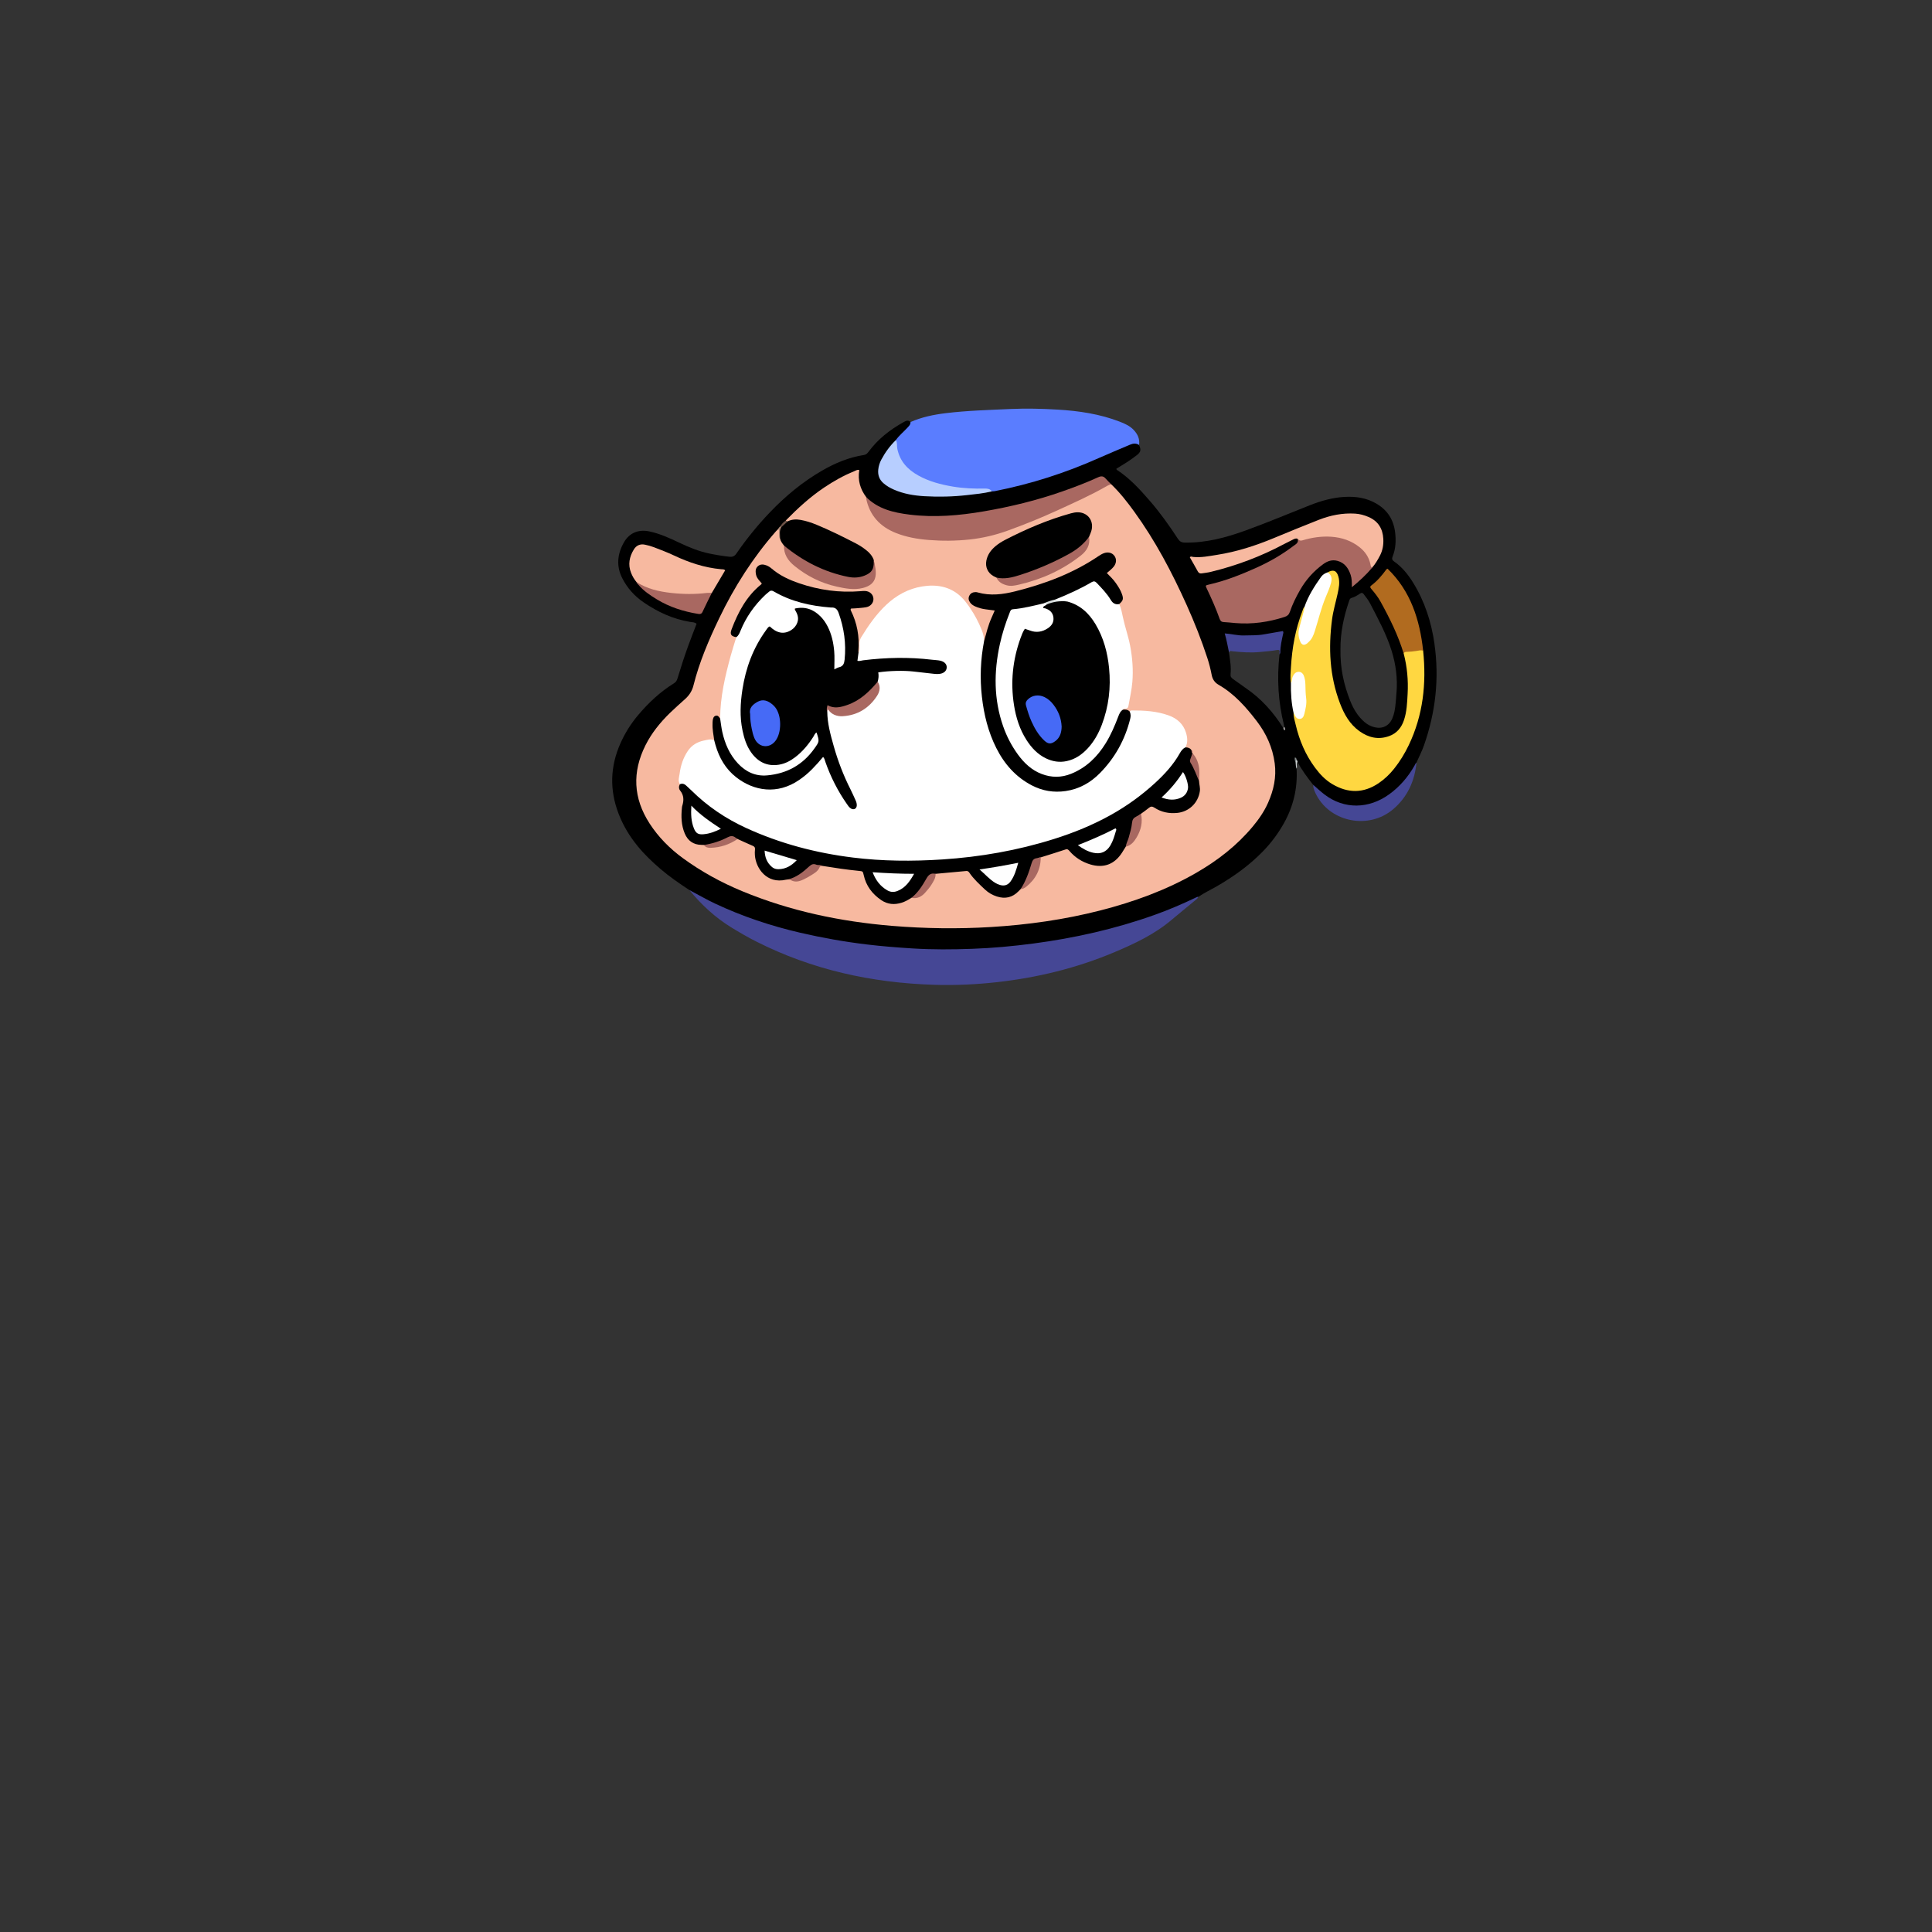 <?xml version="1.0" encoding="UTF-8"?>
<svg id="_图层_1" data-name="图层 1" xmlns="http://www.w3.org/2000/svg" viewBox="0 0 960 960">
  <rect x="0" y="0" width="960" height="960" fill="#333333" stroke="none"/>
  <defs>
    <style>
      .cls-1 {
        fill: #fefefe;
      }

      .cls-1, .cls-2, .cls-3, .cls-4, .cls-5, .cls-6, .cls-7, .cls-8, .cls-9, .cls-10, .cls-11, .cls-12, .cls-13, .cls-14, .cls-15, .cls-16, .cls-17, .cls-18, .cls-19, .cls-20, .cls-21, .cls-22 {
        stroke-width: 0px;
      }

      .cls-2 {
        fill: #fdfefe;
      }

      .cls-3 {
        fill: #a6665f;
      }

      .cls-4 {
        fill: #d7dddd;
      }

      .cls-5 {
        fill: #6c5247;
      }

      .cls-6 {
        fill: #f7b9a0;
      }

      .cls-7 {
        fill: #838989;
      }

      .cls-9 {
        fill: #a86961;
      }

      .cls-10 {
        fill: #466af6;
      }

      .cls-11 {
        fill: #a86861;
      }

      .cls-12 {
        fill: #b16b1f;
      }

      .cls-13 {
        fill: #fff;
      }

      .cls-14 {
        fill: #939090;
      }

      .cls-15 {
        fill: #b7ceff;
      }

      .cls-16 {
        fill: #cacfcf;
      }

      .cls-17 {
        fill: #454795;
      }

      .cls-18 {
        fill: #ffd741;
      }

      .cls-19 {
        fill: #a96861;
      }

      .cls-20 {
        fill: #fffffe;
      }

      .cls-21 {
        fill: #b08a77;
      }

      .cls-22 {
        fill: #5a7dff;
      }
    </style>
  </defs>
  <path class="cls-8" d="m712.79,319.94c-1.55-10.78-4.8-20.99-10.56-30.32-2.54-4.12-5.53-7.85-9.52-10.64-1.07-.75-1.14-1.41-.69-2.55,1.51-3.8,1.7-7.78,1.22-11.8-.75-6.26-3.67-11.04-9.22-14.32-4.98-2.95-10.32-3.71-15.91-3.4-6.04.34-11.79,1.98-17.39,4.2-10.53,4.18-21,8.56-31.64,12.43-9.77,3.56-19.78,6.25-30.36,6.08-1.67-.03-2.57-.59-3.44-1.92-4.28-6.56-8.82-12.94-13.97-18.87-4.93-5.68-9.99-11.23-16.37-15.38-.11-.07-.14-.27-.25-.51.58-.36,1.16-.74,1.75-1.09,2.88-1.72,5.7-3.55,8.35-5.61,2.12-1.65,2.3-2.68,1.17-5.16-.97-1.83-2.5-1.42-3.96-.9-4.89,1.75-9.67,3.78-14.39,5.93-17.66,8.07-35.97,14.06-55.09,17.54-11.29,2.08-22.69,2.72-34.13,2.16-5.76-.28-11.46-1.37-16.49-4.5-5.1-3.17-6.09-6.73-3.55-12.22,1.7-3.67,4.16-6.81,6.9-9.75,2.02-2.44,4.14-4.79,6.4-7.01.7-.69,1.58-1.46.76-2.65-1.32-1.24-2.56-.41-3.72.24-6.62,3.72-12.49,8.33-17.05,14.48-.63.85-1.2,1.51-2.41,1.7-7.44,1.14-14.27,4.01-20.75,7.75-9.69,5.6-18.22,12.67-25.94,20.75-6.09,6.37-11.63,13.2-16.62,20.45-.97,1.4-1.97,1.77-3.57,1.59-3.34-.38-6.65-.91-9.93-1.6-5.19-1.08-10.05-3.08-14.83-5.35-4.83-2.29-9.71-4.53-14.99-5.64-5.28-1.11-9.83.7-12.52,5.36-3.34,5.81-3.99,11.91-.8,18.07,2.47,4.78,5.96,8.67,10.39,11.72,7.05,4.87,14.66,8.4,23.19,9.82,1.11.18,2.39.1,3.27.95-1.41,3.69-2.82,7.26-4.13,10.86-1.95,5.33-3.67,10.73-5.32,16.16-.3.99-.67,1.84-1.68,2.47-6.94,4.28-12.82,9.79-18.03,16.01-3.56,4.25-6.49,8.92-8.73,14-5.06,11.46-5.38,23.05-.91,34.76,2.27,5.96,5.52,11.34,9.55,16.26,3.35,4.1,7.16,7.74,11.17,11.19,4.56,3.92,9.5,7.31,14.51,10.6,1.58,1.36,3.26,2.58,5.1,3.56,6.58,3.48,13.33,6.59,20.28,9.26,14.23,5.45,28.91,9.27,43.89,12,16.38,2.98,32.88,4.88,49.52,5.11,8.54.12,17.09.23,25.64-.32,6.94-.45,13.87-.9,20.77-1.68,22.4-2.54,44.34-7.17,65.59-14.82,7.59-2.73,15.2-5.46,22.11-9.74,2.89-2.01,6.09-3.48,9.12-5.23,8.41-4.84,16.22-10.44,23-17.42,4.08-4.2,7.54-8.85,10.4-13.96,4.72-8.44,6.84-17.46,6.28-27.11-.42-.99-.11-2.02-.2-3.03.1-.35-.23-.65-.11-1.02.19.27.47.47.74.67,2.16,4.1,4.92,7.79,7.79,11.4,1.32,2.84,3.95,4.36,6.33,6.03,6.4,4.49,13.5,5.85,21.16,4.12,8.41-1.9,14.31-7.4,19.62-13.72,1.85-2.2,3.35-4.63,4.22-7.41,1.26-2.85,2.71-5.62,3.74-8.55,5.77-16.41,7.69-33.24,5.21-50.5Zm-75.15,41.77c-4.9-7.76-10.87-14.52-18.51-19.72-2.17-1.48-4.25-3.09-6.42-4.57-.93-.64-1.39-1.25-1.25-2.52.38-3.59-.31-7.14-.79-10.69-.28-1.28.67-1.21,1.44-1.24.79-.03,1.59.05,2.37.16,6.28.9,12.49.14,18.71-.63,2.59-.32,2.8-.05,2.6,2.68-1.35,11.83-.68,23.53,2.21,35.09.08.31.11.63.16.94.14.5-.07.62-.52.5Zm56.27-17.62c-.25,3.19-.38,6.38-1.02,9.52-.24,1.18-.61,2.32-1.08,3.42-1.58,3.66-4.89,5.27-8.77,4.34-1.91-.46-3.57-1.33-5.05-2.61-3.3-2.84-5.45-6.47-7.03-10.43-3.24-8.09-5.08-16.47-4.89-25.79-.08-7.84,1.56-15.95,4.28-23.86.23-.68.4-1.36,1.25-1.59,1.56-.42,2.92-1.29,4.25-2.17.8-.53,1.26-.33,1.79.34,1.13,1.45,2.28,2.9,3.13,4.53,3.97,7.65,8.11,15.22,10.7,23.51,2.12,6.8,3.02,13.7,2.46,20.81Z"/>
  <path class="cls-22" d="m445.17,218.65c1.57-2.24,3.7-3.94,5.54-5.93.8-.87,1.76-1.66,1.73-3.02,5.54-2.43,11.39-3.65,17.35-4.38,10.72-1.31,21.5-1.6,32.27-2.09,7.84-.36,15.67-.16,23.48.3,10.54.63,20.97,2.16,30.92,6.02,2.55.99,5.02,2.1,6.93,4.15,1.94,2.09,3.04,4.47,2.6,7.4-1.49-.96-2.97-.79-4.53-.12-5.12,2.21-10.29,4.3-15.38,6.58-16.65,7.45-33.9,12.96-51.8,16.49-.46.09-.95.08-1.42.11-2.38-.88-4.85-.76-7.32-.76-8.37.02-16.53-1.23-24.37-4.18-5.14-1.93-9.87-4.55-13.03-9.28-2.28-3.4-3.54-7.12-2.96-11.29Z"/>
  <path class="cls-17" d="m342.57,442.3c4.25,2.19,8.37,4.62,12.7,6.66,13.56,6.38,27.69,11.1,42.28,14.49,10.96,2.54,22.03,4.51,33.2,5.85,7.53.9,15.08,1.5,22.65,1.97,9.9.62,19.81.55,29.7.19,10.12-.36,20.21-1.3,30.27-2.62,20.64-2.71,40.82-7.27,60.44-14.27,6.85-2.44,13.52-5.31,20.09-8.43.5-.24.96-.61,1.57-.47-.46.98-1.38,1.53-2.16,2.18-3.68,3.08-7.43,6.06-11.08,9.16-8.52,7.25-18.5,11.93-28.68,16.21-18.61,7.83-38.03,12.55-58.07,14.8-10.42,1.17-20.87,1.64-31.34,1.32-30.99-.96-60.64-7.46-88.44-21.54-4.21-2.13-8.28-4.5-12.3-6.96-8.05-4.94-14.85-11.27-20.83-18.54Z"/>
  <path class="cls-17" d="m652.51,389.96c1.8,1.56,3.54,3.21,5.43,4.67,10.03,7.79,22.36,7.23,32.22.14,5.32-3.82,9.52-8.7,12.75-14.42.27-.48.41-1.05.93-1.36-.9,9.22-4.55,17.15-11.65,23.16-11.86,10.04-30.6,6.6-37.9-6.8-.92-1.68-1.74-3.41-1.78-5.39Z"/>
  <path class="cls-16" d="m644.32,377.57c.14.33.47.58.4,1-.83,1.04.04,2.3-.43,3.38-.49-1.06-.38-2.22-.53-3.34-.13-.52-.36-1.09.56-1.04Z"/>
  <path class="cls-6" d="m552.25,240.72c4.28,4.12,7.92,8.77,11.39,13.57,10.46,14.45,18.72,30.12,26.01,46.34,3.87,8.61,7.35,17.37,10.28,26.35.9,2.74,1.6,5.53,2.14,8.35.41,2.19,1.5,3.82,3.43,4.93,7.8,4.47,13.62,11.08,18.98,18.08,4.73,6.17,7.89,13.12,8.92,20.94.91,6.89-.53,13.35-3.3,19.6-1.93,4.35-4.61,8.22-7.64,11.85-7.89,9.45-17.46,16.87-28.07,22.98-14.93,8.6-30.98,14.41-47.62,18.68-17.87,4.58-36.04,7.13-54.44,8.25-16.39.99-32.77.76-49.13-.59-25.65-2.13-50.59-7.36-74.44-17.24-10.45-4.33-20.32-9.73-29.47-16.42-6.52-4.77-12.12-10.41-16.52-17.21-8.14-12.58-8.71-25.59-2.01-38.92,3.05-6.06,7.28-11.27,12.12-15.99,2.46-2.4,5.04-4.67,7.6-6.97,2.02-1.82,3.43-4.04,4.08-6.65,2.93-11.7,7.65-22.7,12.84-33.52,7.48-15.57,16.71-30.02,28.09-43.05.37-.42.77-.8,1.16-1.2,1.15.03.99.97,1.1,1.66.14.91-.06,1.85.26,2.73.31,1.48,1.57,2.47,2.01,3.88.28,4.28,2.42,7.44,5.74,10.03,7.82,6.1,16.64,9.67,26.48,10.71,3.12.33,6.24.18,9.05-1.51,2.43-1.46,3.66-3.6,3.07-6.44-.37-1.8-.04-3.68-.7-5.43-1.63-3.75-4.83-5.91-8.22-7.71-7.6-4.03-15.25-8-23.45-10.76-3.47-1.17-6.92-1.86-10.52-.63-.49-.08-1.05-.11-.96-.85,5.86-5.99,12.03-11.63,19.01-16.32,4.71-3.16,9.62-5.94,14.88-8.07.78-.32,1.53-.86,2.46-.68.04.1.1.18.09.24-.79,4.92.49,9.3,3.44,13.25.3.82.81,1.54,1.06,2.4,2.27,7.76,7.55,12.57,15.01,15.21,10.31,3.65,20.96,3.75,31.7,3.07,15.97-1.01,30.31-7.34,44.65-13.65,9.13-4.02,18.24-8.1,26.9-13.1.8-.46,1.63-.65,2.51-.23Z"/>
  <path class="cls-18" d="m707.15,323.32c1.69,16.27,0,32.02-7.15,46.95-2.01,4.2-4.42,8.13-7.32,11.76-2.21,2.76-4.74,5.17-7.68,7.16-7.57,5.09-15.24,5.01-22.97.44-3.49-2.06-6.22-4.97-8.62-8.21-4.73-6.39-7.77-13.53-9.57-21.24-.45-1.93-1.12-3.83-1.07-5.86.79-.05,1.02.65,1.45,1.08,1.39,1.4,2.51,1.21,3.15-.71.73-2.19,1.33-4.48,1.05-6.8-.35-2.86-.43-5.71-.46-8.58,0-.24-.02-.48-.08-.71-.42-1.57-.3-3.67-2.48-3.87-2.08-.19-2.4,1.68-2.86,3.22-.18.59-.25,1.3-1.1,1.36-.44-2.62-.13-5.25.03-7.87.56-9.52,2.22-18.83,5.67-27.76.28-.73.4-1.55,1.02-2.12.87,1.06.27,2.16-.01,3.19-.68,2.46-1.35,4.93-1.93,7.42-.46,1.99-.5,3.98.37,5.87.73,1.6,1.64,1.82,2.99.71,1.33-1.1,2.14-2.55,2.69-4.17,1.17-3.4,2.18-6.85,3.14-10.32,1.12-4.01,2.71-7.85,4.34-11.67,1.17-2.76,1.69-5.48-.1-8.18,2.87-1.58,4.5-.95,5.38,2.06.84,2.89.24,5.71-.37,8.52-.94,4.29-2.21,8.5-2.78,12.87-1.85,14.15-1.21,28.05,3.93,41.55,2.08,5.48,4.85,10.46,9.73,13.93,4.48,3.2,9.37,4.35,14.72,2.42,3.82-1.38,6.12-4.21,7.38-7.97,1.41-4.22,1.56-8.63,1.8-13.02.38-6.75-.24-13.41-1.93-19.96-.37-.94.19-1.45.95-1.5,2.6-.18,5.15-.77,7.77-.68.43.02.7.32.93.66Z"/>
  <path class="cls-19" d="m681.8,282.11c-2.91,3.45-6.2,6.5-10.06,9.68,0-2.41,0-4.31-.61-6.13-1.13-3.34-2.95-6.01-6.59-6.98-2.61-.69-4.88.08-6.98,1.6-4.79,3.47-8.65,7.78-11.59,12.93-1.99,3.48-3.76,7.05-5.05,10.84-.46,1.35-1.25,2.06-2.58,2.49-7.99,2.59-16.15,3.76-24.55,3.05-1.91-.16-3.82-.4-5.73-.48-1.16-.05-1.67-.61-2.03-1.62-1.82-5.13-4.03-10.08-6.37-14.99-.75-1.56-.72-1.64,1.02-2.03,8.22-1.85,16.01-4.95,23.66-8.39,6.49-2.92,12.66-6.47,18.35-10.79,1.14-.87,2.79-1.57,2.08-3.57,1.35.28,2.64-.02,3.95-.32,7.18-1.67,14.36-2.3,21.37.65,6.28,2.65,11,6.72,11.72,14.07Z"/>
  <path class="cls-19" d="m552.25,240.72c-.74.04-1.4.3-2.03.66-8.09,4.67-16.62,8.46-25.1,12.35-7.98,3.66-16.11,6.93-24.35,9.92-6.16,2.23-12.53,3.74-19.03,4.43-6.74.71-13.49.77-20.28.23-5.62-.45-11.06-1.4-16.28-3.47-7.89-3.12-13.04-8.68-14.8-17.12-.05-.23.02-.47.03-.71,5.95,5.95,13.59,7.71,21.54,8.7,12.41,1.54,24.72.47,36.95-1.63,13.23-2.27,26.26-5.44,38.95-9.89,6.03-2.11,12.01-4.38,17.81-7.04,1.56-.71,2.66-.62,3.76.68.87,1.02,1.88,1.93,2.82,2.9Z"/>
  <path class="cls-6" d="m681.8,282.11c-.75-.41-.73-1.23-.87-1.88-.76-3.42-2.62-6.13-5.3-8.27-4.1-3.28-8.86-4.88-14.06-5.25-4.89-.35-9.68.38-14.34,1.77-1.23.37-1.8-.04-2.47-.78-.84-.32-1.56.04-2.28.4-1.42.72-2.86,1.41-4.27,2.16-11.6,6.2-23.8,10.81-36.58,13.9-1.47.36-2.98.52-4.48.75-.87.13-1.5-.12-1.96-.97-1.29-2.37-2.65-4.7-3.98-7.04.57-.63,1.13-.21,1.62-.16,4.03.41,7.96-.42,11.9-1.04,9.76-1.52,19.07-4.53,28.17-8.31,7.44-3.09,14.9-6.15,22.4-9.09,5.78-2.26,11.78-3.47,18.03-3.09,2.34.14,4.54.74,6.69,1.67,4.78,2.07,7.06,5.78,7.34,10.85.16,2.92-.3,5.73-1.66,8.35-1.11,2.13-2.32,4.18-3.91,6Z"/>
  <path class="cls-6" d="m316.26,289.21c-1.14-1.36-2.01-2.88-2.67-4.52-1.64-4.13-.88-8.01,1.36-11.66,1.25-2.05,3.18-2.88,5.55-2.38,1.48.31,2.96.7,4.37,1.24,3.35,1.29,6.72,2.56,9.97,4.09,7.5,3.54,15.25,6.13,23.56,6.87.6.05,1.28-.09,1.94.52-2.21,3.74-4.44,7.5-6.66,11.26-1.11.78-2.44.82-3.68.89-9.12.58-18.18.47-27.01-2.34-2.55-.81-4.85-2.03-6.73-3.97Z"/>
  <path class="cls-12" d="m707.15,323.32c-1.18-.41-2.37-.02-3.5.15-1.49.23-2.98.39-4.48.42-.74.01-1.45.02-1.66.95-2.75-9.14-6.97-17.63-11.56-25.95-1.28-2.32-2.94-4.37-4.65-6.38-.52-.61-.6-1.08.08-1.58,2.98-2.22,5.33-5.04,7.51-8.01.08-.11.26-.16.58-.34,11.51,11.13,15.99,25.33,17.69,40.75Z"/>
  <path class="cls-15" d="m445.17,218.65c.78,1.31.41,2.81.68,4.21,1.21,6.29,5.12,10.46,10.51,13.44,5.36,2.97,11.19,4.49,17.19,5.49,5.2.87,10.44,1.09,15.7.97,1.41-.03,2.71.14,3.61,1.4-4.03,1.01-8.17,1.38-12.29,1.85-7.07.8-14.17.97-21.27.55-5.2-.31-10.3-1.16-15.12-3.27-1.91-.84-3.71-1.85-5.27-3.25-2-1.78-2.78-4.02-2.52-6.66.18-1.77.7-3.44,1.53-5,1.93-3.6,4.3-6.89,7.25-9.73Z"/>
  <path class="cls-13" d="m659.65,284.42c2.08,1.23,2.28,3.12,1.73,5.21-.63,2.39-1.62,4.66-2.58,6.93-2.32,5.52-3.67,11.36-5.48,17.04-.66,2.07-1.46,4.05-3.17,5.51-.18.16-.33.35-.51.5-1.57,1.27-2.8.99-3.57-.86-.88-2.11-1.11-4.3-.51-6.55.8-3,1.58-6,2.39-9,.15-.54.33-1.07.23-1.64,1.87-5.45,4.93-10.24,8.24-14.89.8-1.12,1.93-1.84,3.24-2.26Z"/>
  <path class="cls-17" d="m635.79,325.16c-.02-.31-.1-.64-.04-.94.21-1.11-.23-1.43-1.29-1.22-2.81.53-5.66.69-8.5.98-4.53.45-9.03.11-13.53-.36-.69-.07-1.43-.42-1.74.58-.64-3.09-1.18-6.19-2.13-9.46,3.35.22,6.43,1.12,9.61,1.01,3.26-.11,6.54.06,9.78-.53,3.13-.57,6.27-1.09,9.42-1.63.48.36.32.86.22,1.31-.69,3.11-1.4,6.21-1.42,9.42,0,.28-.23.56-.36.85Z"/>
  <path class="cls-19" d="m316.26,289.21c5.22,3.37,11.08,4.72,17.14,5.4,5.96.67,11.92.74,17.89.01.78-.09,1.59,0,2.39,0-1.55,3.14-3.13,6.26-4.61,9.43-.48,1.02-1.16,1.15-2.12,1-7.3-1.18-14.25-3.38-20.6-7.25-3.34-2.04-6.59-4.21-9.14-7.24-.35-.42-.82-.77-.94-1.36Z"/>
  <path class="cls-20" d="m641.45,339.33c.67-.96.42-2.17.92-3.19.47-.97,1.02-1.83,2.09-2.17,1.46-.47,2.78.2,3.42,1.83.53,1.34.72,2.77.76,4.22.06,2.31.07,4.63.38,6.93.36,2.67-.27,5.24-.9,7.8-.3,1.23-.84,2.37-2.24,2.47-1.38.1-2.13-.87-2.57-2.1-.1-.29-.34-.52-.52-.79-1.12-4.94-1.44-9.96-1.33-15.01Z"/>
  <path class="cls-5" d="m390.54,258.6c.16.45.59.32.91.43-.31,1.71-1.75,2.3-3.02,3.07-.39,0-.6-.24-.71-.59.75-1.15,1.61-2.2,2.83-2.91Z"/>
  <path class="cls-21" d="m387.71,261.51c.16.17.32.33.49.49.31,1.95.5,3.89-.58,5.7-.76-.85-.46-1.91-.56-2.88-.07-.66.33-1.41-.39-1.94.13-.62.7-.92,1.05-1.38Z"/>
  <path class="cls-7" d="m644.32,377.57c-.52.17-.39.69-.56,1.04-.43-.7-.54-1.45-.33-2.26.65.17.81.66.89,1.22Z"/>
  <path class="cls-14" d="m637.64,361.7c.17-.17.35-.34.52-.5.54.45.52,1.03.41,1.65-.8,0-.86-.58-.93-1.15Z"/>
  <path class="cls-13" d="m426.6,324.22c.77-1.34.4-2.8.41-4.21.02-1.25.3-2.36.94-3.41,3.57-5.79,7.42-11.35,12.41-16.06,5.08-4.8,11.07-8.03,17.88-9.14,6.89-1.12,13.59-.11,19.05,4.9,1.89,1.73,3.39,3.82,4.82,5.93,2.19,3.25,4.02,6.7,5.52,10.34.8,1.95,1.39,3.89,1.35,6,.7.87.39,1.82.23,2.75-2.23,13.44-1.49,26.72,2.36,39.79,3.05,10.36,8.22,19.37,17.08,25.92,10.84,8.01,24.66,7.61,34.93-1.12,8.81-7.49,14.04-17.2,17.25-28.16.41-1.41-.02-2.87.49-4.24.25-.35.62-.49,1.03-.49,6.24-.03,12.44.33,18.37,2.47,4.09,1.48,7.19,4.15,8.54,8.42.78,2.45,1.05,4.97-.16,7.42-9.4,15.93-23.28,26.96-39.33,35.46-19.38,10.26-40.3,15.64-61.84,18.85-11.14,1.66-22.36,2.28-33.63,2.53-18.15.41-36-1.47-53.66-5.57-10.64-2.47-20.68-6.56-30.66-10.89-10.66-4.63-19.78-11.33-27.86-19.56-1.24-1.27-2.81-1.75-4.29-2.49-1.09-1.76-.34-3.57-.11-5.35.52-4.01,1.77-7.74,4.03-11.13,1.93-2.89,4.68-4.51,8-5.2,1.68-.35,3.41-.98,5.15-.12.99.51,1.05,1.54,1.33,2.43,3.74,12.02,11.54,19.41,24.21,21.26,3.84.56,7.45-.36,10.98-1.73,6.31-2.45,10.87-7.16,15.34-11.98.22-.23.39-.51.61-.74,1.46-1.57,2.27-1.46,3.07.58,1.22,3.12,2.42,6.25,3.8,9.31,2.05,4.54,4.75,8.68,7.55,12.77.54.79,1.25,1.75,2.31,1.27,1.22-.56.82-1.82.5-2.77-1.36-4.02-3.66-7.62-5.26-11.54-3.77-9.19-6.89-18.56-8.52-28.39-.26-1.59-.32-3.17-.27-4.77.21-.99.42-2.2,1.73-.95,3.08,2.96,6.66,3.14,10.48,2.04,5.01-1.44,9.02-4.35,12.1-8.53,1.84-2.49,1.65-5.22.83-8,.43-4.86-.32-4.88,6.06-5.35,6.79-.5,13.57.08,20.3,1.11,1.67.26,3.34.39,5.01.06,1.15-.23,2.21-.71,2.35-2.05.14-1.41-.83-2.16-1.98-2.68-.59-.27-1.24-.31-1.87-.4-12.01-1.69-24.02-1.62-36.04-.08-.1.01-.18.03-.24.03-1.2-.06-2.76.89-3.48-.6-.63-1.32-.28-2.81.8-3.97Z"/>
  <path class="cls-8" d="m426.6,324.22c-.18,1.34-.35,2.67-.55,4.14,1.02.26,1.93-.15,2.83-.26,11.39-1.41,22.79-1.65,34.2-.29,1.03.12,2.07.16,3.1.3.63.08,1.27.2,1.86.43,1.62.61,2.47,1.81,2.37,3.22-.09,1.4-1.12,2.52-2.76,2.94-1.26.32-2.55.23-3.82.09-3.34-.35-6.67-.75-10-1.13-4.76-.55-12.14-.37-17.43.44.3,1.54.16,3.09-.28,4.61-.01.58-.21,1.09-.59,1.53-4.99,5.64-10.53,10.38-18.31,11.66-1.54.25-2.97.2-4.47-.16-1.44-.35-2.18.2-1.68,1.79.03,5.9,1.6,11.52,3.18,17.13,2.1,7.46,4.87,14.68,8.38,21.61.9,1.78,1.68,3.61,2.52,5.42.37.81.62,1.66.58,2.55-.08,1.62-1.5,2.35-2.9,1.51-.92-.55-1.47-1.45-2.06-2.3-4.5-6.45-8.02-13.41-10.63-20.83-.29-.81-.39-1.72-1.14-2.52-1.73,2.1-3.53,4.1-5.41,6.02-1.96,2.01-4.1,3.79-6.41,5.38-10.94,7.56-22.62,5.53-31.34-1.26-5.29-4.13-8.47-9.67-10.32-16.04-.22-.77-.41-1.54-.62-2.31-.38-2.76-.96-5.49-.84-8.29.02-.56,0-1.12.09-1.67.16-.95.36-1.94,1.45-2.28,1.22-.38,1.63.68,2.24,1.37.99,1.09.95,2.51,1.16,3.82.94,6.12,3.11,11.74,6.94,16.64,4.55,5.81,10.47,8.06,17.79,6.82,9.12-1.54,16.17-6.14,21.19-13.89,1.3-2.01,1.32-2.32.42-5.11-2.29,3.74-4.82,7.12-8.01,9.94-3.11,2.75-6.54,4.87-10.78,5.34-6.48.71-11.13-2.22-14.45-7.49-2.41-3.84-3.74-8.15-4.23-12.64-1.72-15.98,1.81-30.79,10.1-44.51.62-1.03,1.3-2.02,2.04-2.96,1.77-2.27,2.11-2.32,4.46-.72,3.09,2.11,7.12,1.76,9.63-.85,1.72-1.78,2.19-3.83,1.3-6.18-1.18-3.11-.25-4.29,3.18-3.93,4.62.48,8.31,2.62,11.13,6.33,2.69,3.53,3.97,7.61,4.88,11.87.68,3.16.5,6.36.55,9.56,0,.69-.3,1.63.47,1.96.88.38,1.69-.3,2.36-.83.89-.7,1.04-1.79,1.1-2.82.47-7.66-.22-15.15-2.94-22.41-.79-2.1-2.3-2.38-4.13-2.53-7.37-.6-14.57-1.96-21.43-4.82-1.63-.68-3.19-1.48-4.76-2.27-2.75-1.37-2.95-1.4-5.22.77-4.73,4.52-8.5,9.74-11.24,15.69-.47,1.02-.89,2.05-1.39,3.06-.43.87-.92,1.71-2.08,1.74-2.64-.43-3.3-1.4-2.35-3.91,3.23-8.52,7.4-16.45,14.69-22.31.12-.09.18-.25.32-.45-.45-.52-.92-1.06-1.38-1.6-.72-.87-1.33-1.81-1.53-2.94-.28-1.55-.29-3.06,1.09-4.16,1.28-1.01,2.69-.82,4.09-.31.98.36,1.85.95,2.64,1.62,4.01,3.44,8.7,5.59,13.64,7.28,9.87,3.38,19.99,4.79,30.41,3.94.79-.07,1.6-.14,2.39-.1,2.24.12,3.89,1.61,4.1,3.63.22,2.04-1.26,4-3.55,4.42-1.72.32-3.49.4-5.23.56-.79.07-1.59.09-2.33.12-.27.34-.25.64-.1.94,3.13,6.31,4.35,12.97,3.75,19.97-.03.31.04.63.06.95Z"/>
  <path class="cls-8" d="m337.84,389.68c1.17-.52,2.18-.19,3.08.63.89.81,1.78,1.61,2.63,2.45,7.97,7.89,17.06,14.02,27.3,18.71,16.87,7.72,34.52,12.35,52.85,14.63,14.8,1.84,29.63,1.93,44.5.96,18.89-1.23,37.4-4.47,55.46-10.15,9.84-3.09,19.37-6.98,28.39-12.01,7.91-4.42,15.21-9.7,21.89-15.83,4.73-4.34,9.05-9.03,12.23-14.66.71-1.26,1.5-2.46,2.93-3.05,1.19.02,2.24.33,2.93,1.41.42.41.05,1.06.45,1.47h0c.18.17.32.42.23.62-1.32,2.89.02,5.29,1.37,7.72.97,1.74,1.41,3.66,1.74,5.6.07,1.66.63,3.27.38,4.98-.85,5.87-5.42,10.24-11.37,10.79-4.01.37-7.8-.39-11.17-2.61-1.19-.78-1.9-.67-2.89.17-1.21,1.03-2.54,1.91-3.82,2.85-.2.25.12.03-.14.19-3.59,2.12-3.93,5.82-4.73,9.36-.54,2.39-1.06,4.83-2.7,6.81-.63,1.01-1.25,2.04-1.9,3.04-3.74,5.78-9.14,7.76-15.75,5.76-4.07-1.23-7.54-3.44-10.32-6.67-.56-.64-.97-1.08-1.98-.74-4.08,1.37-8.2,2.63-12.3,3.92-3.61.88-4.25,3.94-5.27,6.87-1.11,3.19-1.88,6.65-4.75,8.93-.34.34-.67.67-1,1.02-3.03,3.13-6.63,3.93-10.73,2.62-2.23-.71-4.24-1.86-5.95-3.47-2.78-2.62-5.62-5.21-7.78-8.4-.41-.6-.82-.87-1.56-.8-5.08.49-10.15.94-15.23,1.4-2.61.41-3.9,2.32-5.12,4.39-1.09,1.84-2.37,3.55-3.65,5.26-.83,1.11-1.8,1.98-3.2,2.26-1.54,1.01-3.13,1.91-4.91,2.46-3.56,1.1-6.95.83-10.08-1.3-4.47-3.04-7.54-7.07-8.72-12.43-.43-1.93-.45-1.91-2.42-2.1-6.04-.6-12.05-1.5-18.04-2.47-3.33-.49-6.21.13-8.73,2.66-2.29,2.3-4.96,4.2-8.5,4.06-.32.04-.64.06-.95.13-9.52,2.22-14.95-5.62-15.43-12.13-.07-.95-.07-1.92.04-2.86.11-.94-.18-1.44-1.06-1.82-2.56-1.09-5.08-2.28-7.62-3.42-2.36-1.02-4.49-.58-6.75.61-2.24,1.17-4.7,1.93-7.21,2.46-.95.2-1.87.43-2.78-.1-.4-.01-.8-.03-1.2-.04-4.04-.07-6.79-2.06-8.31-5.74-1.69-4.09-1.83-8.38-1.37-12.72.03-.32.06-.64.16-.94.86-2.69.86-5.22-1.04-7.58-.72-.9-.73-2.08-.15-3.17Z"/>
  <path class="cls-13" d="m556.14,300.15c.97,2.11,1.37,4.39,1.85,6.64,1.01,4.74,2.66,9.31,3.57,14.08,1.14,5.98,1.6,12,1.1,18.03-.32,3.86-1.22,7.67-1.87,11.5-.17,1-.5,1.86-1.8,1.73-.42-.04-.77.17-1.03.5-2.88,5.95-4.92,12.3-8.52,17.91-3.57,5.56-8.13,10.07-13.96,13.17-8.84,4.69-18.77,3.52-26.23-3.84-5.88-5.8-9.5-12.98-12.04-20.72-2.43-7.43-3.52-15.1-3.19-22.89.47-10.93,2.77-21.51,6.92-31.66.63-1.55,1.59-2.4,3.35-2.59,4.85-.52,9.54-1.93,14.34-2.75.67.06,1.32.17,1.61.91.02.71-.6,1.43.47,2.05,2.52,1.45,3.86,3.58,3.07,6.6-.75,2.84-3.68,5.19-6.9,5.51-1.83.18-3.7.24-5.44-.47-1.57-.65-2.34-.03-2.94,1.38-2.44,5.79-4.04,11.85-4.45,18.08-.51,7.73-.5,15.49,1.76,23.06,1.36,4.55,3.2,8.85,6.02,12.7,8.5,11.6,20.95,11.8,29.79.42,3.54-4.56,5.76-9.78,7.11-15.33,3.05-12.49,2.78-24.87-1.77-37-3.14-8.36-8.07-15.05-17.08-17.8-1.78-.81-3.91.38-5.58-.99-.38-1.13.52-1.39,1.23-1.66,5.46-2.05,10.66-4.65,15.78-7.42,2.62-1.41,3.39-1.16,5.3,1.15,2.03,2.46,4.33,4.69,5.97,7.45.82,1.38,2.33,1.57,3.54,2.27Z"/>
  <path class="cls-8" d="m518.59,299.81c-5.05,1.17-10.07,2.48-15.26,2.92-1.17.1-1.33.96-1.65,1.76-2.04,5.12-3.72,10.37-4.89,15.76-2.98,13.68-3.01,27.24,1.66,40.62,1.75,5.01,4.18,9.67,7.28,13.96,3.09,4.26,6.83,7.83,11.86,9.75,4.91,1.87,9.82,1.87,14.71-.12,7.48-3.04,12.93-8.37,17.1-15.12,2.57-4.15,4.48-8.63,6.22-13.19.51-1.34,1.02-2.7,2.35-3.51,1.24-.16,2.41-.05,3.35.89.61,1.21.57,2.45.25,3.73-2.57,10.31-7.56,19.31-14.99,26.86-4.69,4.77-10.32,7.97-17.09,8.95-5.9.85-11.46-.06-16.72-2.79-8.03-4.16-13.7-10.61-17.72-18.59-4.03-8.01-6.15-16.58-7.15-25.46-1.05-9.28-.69-18.5,1.08-27.67,1.1-3.9,2.02-7.86,3.7-11.57.52-1.15,1.01-2.3,1.59-3.63-1.66-.22-3.14-.41-4.61-.61-1.75-.24-3.44-.68-5.05-1.41-.96-.43-1.84-.98-2.48-1.83-.83-1.1-1.13-2.29-.45-3.58.67-1.28,1.82-1.72,3.18-1.72.31,0,.64.07.94.16,6.29,1.81,12.55.99,18.69-.55,14.63-3.67,28.63-8.91,41.24-17.42.92-.62,1.87-1.22,2.94-1.58,1.97-.65,3.85-.18,4.98,1.26,1.2,1.53,1.18,3.55-.13,5.33-.47.63-1.07,1.18-1.65,1.72-.58.54-1.22,1.02-1.91,1.59,1.61,1.64,3.23,3.17,4.5,5.01,1.19,1.71,2.31,3.45,3.01,5.42.87,2.43.61,3.31-1.35,5-1.92.41-3.21-.43-4.17-2.03-1.9-3.18-4.47-5.81-7-8.48-.76-.8-1.43-1-2.48-.39-5.79,3.39-11.9,6.14-18.12,8.64-1.6,1.62-3.77,1.53-5.78,1.92Z"/>
  <path class="cls-13" d="m365.89,316.57c1.12-.76,1.57-1.95,2.06-3.14,2.78-6.84,6.96-12.73,12.29-17.81.58-.55,1.24-1.01,1.82-1.55.74-.68,1.4-.78,2.34-.23,8.75,5.12,18.35,7.26,28.33,8.02.08,0,.16.02.24.02,2.05-.16,3.06.79,3.76,2.76,2.69,7.5,3.76,15.16,2.96,23.09-.19,1.91-.69,3.35-2.79,3.83-.74.17-1.42.62-2.33,1.04,0-3.16.2-6.09-.06-9.01-.38-4.33-1.3-8.52-3.32-12.41-.93-1.79-2.05-3.43-3.47-4.86-3.58-3.62-7.81-5.13-13.09-3.86,1.46,2.15,2.5,4.36,1.54,6.94-.58,1.55-1.59,2.76-2.98,3.65-3.55,2.29-7.19,1.68-10.75-1.85-.89.44-1.34,1.31-1.89,2.07-6.36,8.79-10,18.66-11.64,29.33-1.04,6.76-1.38,13.52.02,20.27.81,3.93,1.99,7.75,4.36,11.06,3.35,4.68,7.84,6.95,13.66,6.06,3.06-.47,5.74-1.88,8.19-3.75,3.67-2.8,6.56-6.28,9.02-10.17.45-.72.71-1.62,1.53-2.08.05.08.11.14.13.21,1.37,4.26,1.34,4.24-1.21,7.82-5.74,8.05-13.6,12.38-23.38,13.26-5.83.53-10.62-1.72-14.55-5.92-4.16-4.44-6.48-9.83-7.78-15.69-.48-2.18-.71-4.41-1.06-6.62.04-10.73,2.46-21.07,5.28-31.33.84-3.06,1.83-6.07,2.75-9.11Z"/>
  <path class="cls-8" d="m495.11,286.99c-.5-.25-1.01-.47-1.5-.75-2.82-1.62-4.12-4.51-3.48-7.73.57-2.87,2.19-5.1,4.36-6.98,1.52-1.31,3.22-2.37,4.99-3.29,10.45-5.38,21.22-10,32.58-13.15,1.16-.32,2.33-.56,3.54-.54,4.64.06,7.71,3.79,6.9,8.36-.24,1.35-.88,2.56-1.35,3.83-1.02,2.95-3.41,4.74-5.77,6.46-5.24,3.84-11.17,6.4-17.12,8.9-5.58,2.34-11.18,4.64-17.21,5.63-2.05.34-4.11.64-5.95-.73Z"/>
  <path class="cls-8" d="m387.62,267.7c0-1.92-.48-3.89.58-5.7,1.08-.99,2.16-1.98,3.25-2.97,2.02-.99,4.14-1.08,6.31-.7,2.77.48,5.42,1.36,8,2.42,6.65,2.74,13.07,5.95,19.46,9.24,1.85.95,3.58,2.09,5.22,3.39,1.66,1.31,3.01,2.85,3.74,4.88.79,4.89-.44,7.02-4.97,8.57-2.55.87-5.2.97-7.8.48-11.12-2.09-20.86-7.21-29.92-13.79-.87-.63-1.39-1.52-1.91-2.41-.82-1.03-1.63-2.08-1.95-3.4Z"/>
  <path class="cls-19" d="m389.57,271.1c9.39,7.73,19.91,13.15,31.89,15.55,2.78.56,5.56.42,8.23-.67,3.42-1.4,4.54-3.1,4.46-6.78,0-.32.01-.63.02-.95.6,2.77,1.36,5.61.82,8.38-.62,3.2-3.2,4.76-6.25,5.54-4.4,1.12-8.73.25-12.99-.69-7.83-1.73-14.84-5.27-21.05-10.34-3.15-2.57-5.31-5.73-5.13-10.04Z"/>
  <path class="cls-19" d="m495.11,286.99c4.06.94,7.95-.08,11.75-1.29,8.46-2.7,16.6-6.2,24.38-10.49,3.88-2.14,7.28-4.88,9.92-8.48.62,3.98-1.05,6.91-4.1,9.31-9.12,7.18-19.42,11.85-30.68,14.44-1.96.45-4,.92-6.13.35-2.29-.61-4.13-1.62-5.13-3.85Z"/>
  <path class="cls-11" d="m559.39,420.72c.18-1.61,1.03-2.99,1.46-4.53.68-2.46,1.43-4.91,1.67-7.45.14-1.45.74-2.33,1.99-2.94.85-.42,1.64-.96,2.45-1.45.94,4.19-.02,8.08-2.13,11.68-1.25,2.13-2.8,4.08-5.44,4.69Z"/>
  <path class="cls-11" d="m507.12,441.83c2.61-3.98,4.15-8.44,5.49-12.95.46-1.55,1.14-2.3,2.67-2.48.62-.07,1.2-.46,1.86-.38-.03,6.04-2.55,10.86-7.21,14.59-.79.63-1.72,1.16-2.81,1.21Z"/>
  <path class="cls-11" d="m391.5,437c4.24-1.02,7.51-3.66,10.61-6.51,1.06-.97,2.07-1.44,3.41-.87,1.03.44,2.25-.09,3.21.66-.48.21-1.18-.05-1.45.62-.83,2.09-2.72,3.06-4.46,4.15-1.21.76-2.48,1.45-3.77,2.05-2.01.94-4.06,1.42-6.17.19-.39-.22-.92-.2-1.39-.28Z"/>
  <path class="cls-11" d="m452.9,446.11c3.3-2.59,5.46-6.1,7.48-9.64,1.11-1.95,2.34-2.79,4.49-2.27.14,2.14-1.08,3.8-2.1,5.47-.82,1.34-1.89,2.54-2.94,3.74-1.87,2.14-4.03,3.31-6.93,2.7Z"/>
  <path class="cls-9" d="m349.75,419.86c4.1-.61,8.02-1.87,11.69-3.76,1.52-.79,2.75-.94,4.09.14.3.24.64.44.96.66-4.04,2.76-8.5,4.22-13.39,4.38-1.33.04-2.53-.23-3.35-1.41Z"/>
  <path class="cls-3" d="m595.82,388.17c-1.38-3.1-2.44-6.35-4.28-9.23-.39-.61-.29-1.16-.03-1.79.38-.95.66-1.95.98-2.93,2.26,2.46,3.28,5.43,3.43,8.7.08,1.75-.05,3.5-.09,5.25Z"/>
  <path class="cls-3" d="m592.48,374.23c-.4-.42-.48-.92-.45-1.47.56.36.61.89.45,1.47Z"/>
  <path class="cls-19" d="m411.08,353.52c-.5-1.02-.16-1.98.11-3.12,3.36,1.89,6.59,1,9.76-.08,6.35-2.17,10.99-6.6,15.17-11.61,1.53,2.39,1.09,4.85-.27,6.98-3.99,6.2-9.73,9.75-17.15,10.19-2.94.18-5.74-.99-7.26-3.42-.13.37-.25.72-.36,1.06Z"/>
  <path class="cls-10" d="m372.75,354.89c-.72-2.98,1.25-4.84,3.74-6.2,2.67-1.45,5.11-.52,7.28,1.31.49.41.95.86,1.35,1.36,3.35,4.06,3.39,12.84.08,16.92-3.15,3.9-8.47,3.1-10.37-1.58-.6-1.48-1.01-3.03-1.3-4.6-.43-2.28-.79-4.56-.79-7.21Z"/>
  <path class="cls-1" d="m433.6,433.41c7.03.48,13.64.78,20.61.78-2.12,3.77-4.31,6.98-8.29,8.54-1.77.69-3.42.61-5.05-.34-3.46-2-5.72-4.96-7.27-8.97Z"/>
  <path class="cls-1" d="m505.96,428.71c-.97,3.46-1.87,6.58-3.8,9.25-1.33,1.85-3.11,2.41-5.28,1.77-.83-.25-1.66-.6-2.4-1.06-2.8-1.72-4.93-4.21-7.76-6.65,6.67-.93,12.8-2.04,19.23-3.31Z"/>
  <path class="cls-1" d="m535.6,419.95c6.51-2.56,12.71-5.26,18.68-8.35.7.55.28,1.1.14,1.56-.7,2.37-1.38,4.75-2.66,6.9-1.96,3.28-4.79,4.5-8.53,3.67-2.76-.62-5.17-1.96-7.64-3.77Z"/>
  <path class="cls-1" d="m358.21,411.8c-3.01,1.51-5.71,2.48-8.6,2.73-2.67.24-3.84-.47-4.82-2.94-1.38-3.45-1.52-7.05-1.26-11.26,4.51,4.7,9.44,8.03,14.68,11.47Z"/>
  <path class="cls-1" d="m577.17,396.26c4.28-3.88,7.71-8.03,10.64-12.63,1.37,1.69,2.76,6.12,2.51,7.98-.3,2.24-1.57,3.9-3.55,4.78-3.03,1.35-6.14,1.21-9.6-.14Z"/>
  <path class="cls-2" d="m379.94,422.66c5.4,1.61,10.56,3.14,15.98,4.75-2.63,2.74-5.44,4.44-9.08,4.49-1.15.02-2.24-.26-3.13-.99-2.57-2.1-3.66-4.86-3.77-8.26Z"/>
  <path class="cls-8" d="m530.12,298.84c6.45,1.63,10.92,5.76,14.23,11.31,4.01,6.71,5.98,14.1,6.74,21.79.96,9.67-.15,19.14-3.63,28.27-1.64,4.29-3.84,8.26-6.98,11.64-2.88,3.11-6.23,5.44-10.48,6.34-3.59.75-6.99.21-10.25-1.36-4.17-2-7.19-5.25-9.65-9.07-3.43-5.33-5.29-11.26-6.26-17.46-1.78-11.35-.64-22.45,3.27-33.26.57-1.57,1.14-3.14,2.14-4.6.87.29,1.7.54,2.5.85,3.16,1.2,6.13.73,8.9-1.1,1.93-1.27,3.09-3.03,2.78-5.45-.31-2.43-1.9-3.76-4.13-4.47-.33-.11-.81.07-1-.43.3-.86,1.31-.86,1.78-1.48.92-1.27,2.4-1.64,3.72-1.69,2.09-.07,4.21-.26,6.3.18Z"/>
  <path class="cls-4" d="m530.12,298.84c-3.47-.32-6.82.13-10.02,1.51-.34-.63-1.01-.36-1.51-.54,1.86-.84,3.79-1.48,5.78-1.92.6.77,1.43.37,2.17.44,1.2.12,2.49-.36,3.59.5Z"/>
  <path class="cls-10" d="m527.53,360.99c-.06,2.95-.77,5.5-3.17,7.28-2.16,1.6-3.55,1.51-5.48-.31-2.84-2.67-4.76-5.97-6.34-9.48-1.15-2.54-1.96-5.21-2.72-7.9-.36-1.29.01-2.14.85-2.99,2.15-2.16,5.46-2.64,8.4-1.18,1.75.87,3.16,2.15,4.34,3.68,2.52,3.24,3.92,6.9,4.11,10.89Z"/>
</svg>